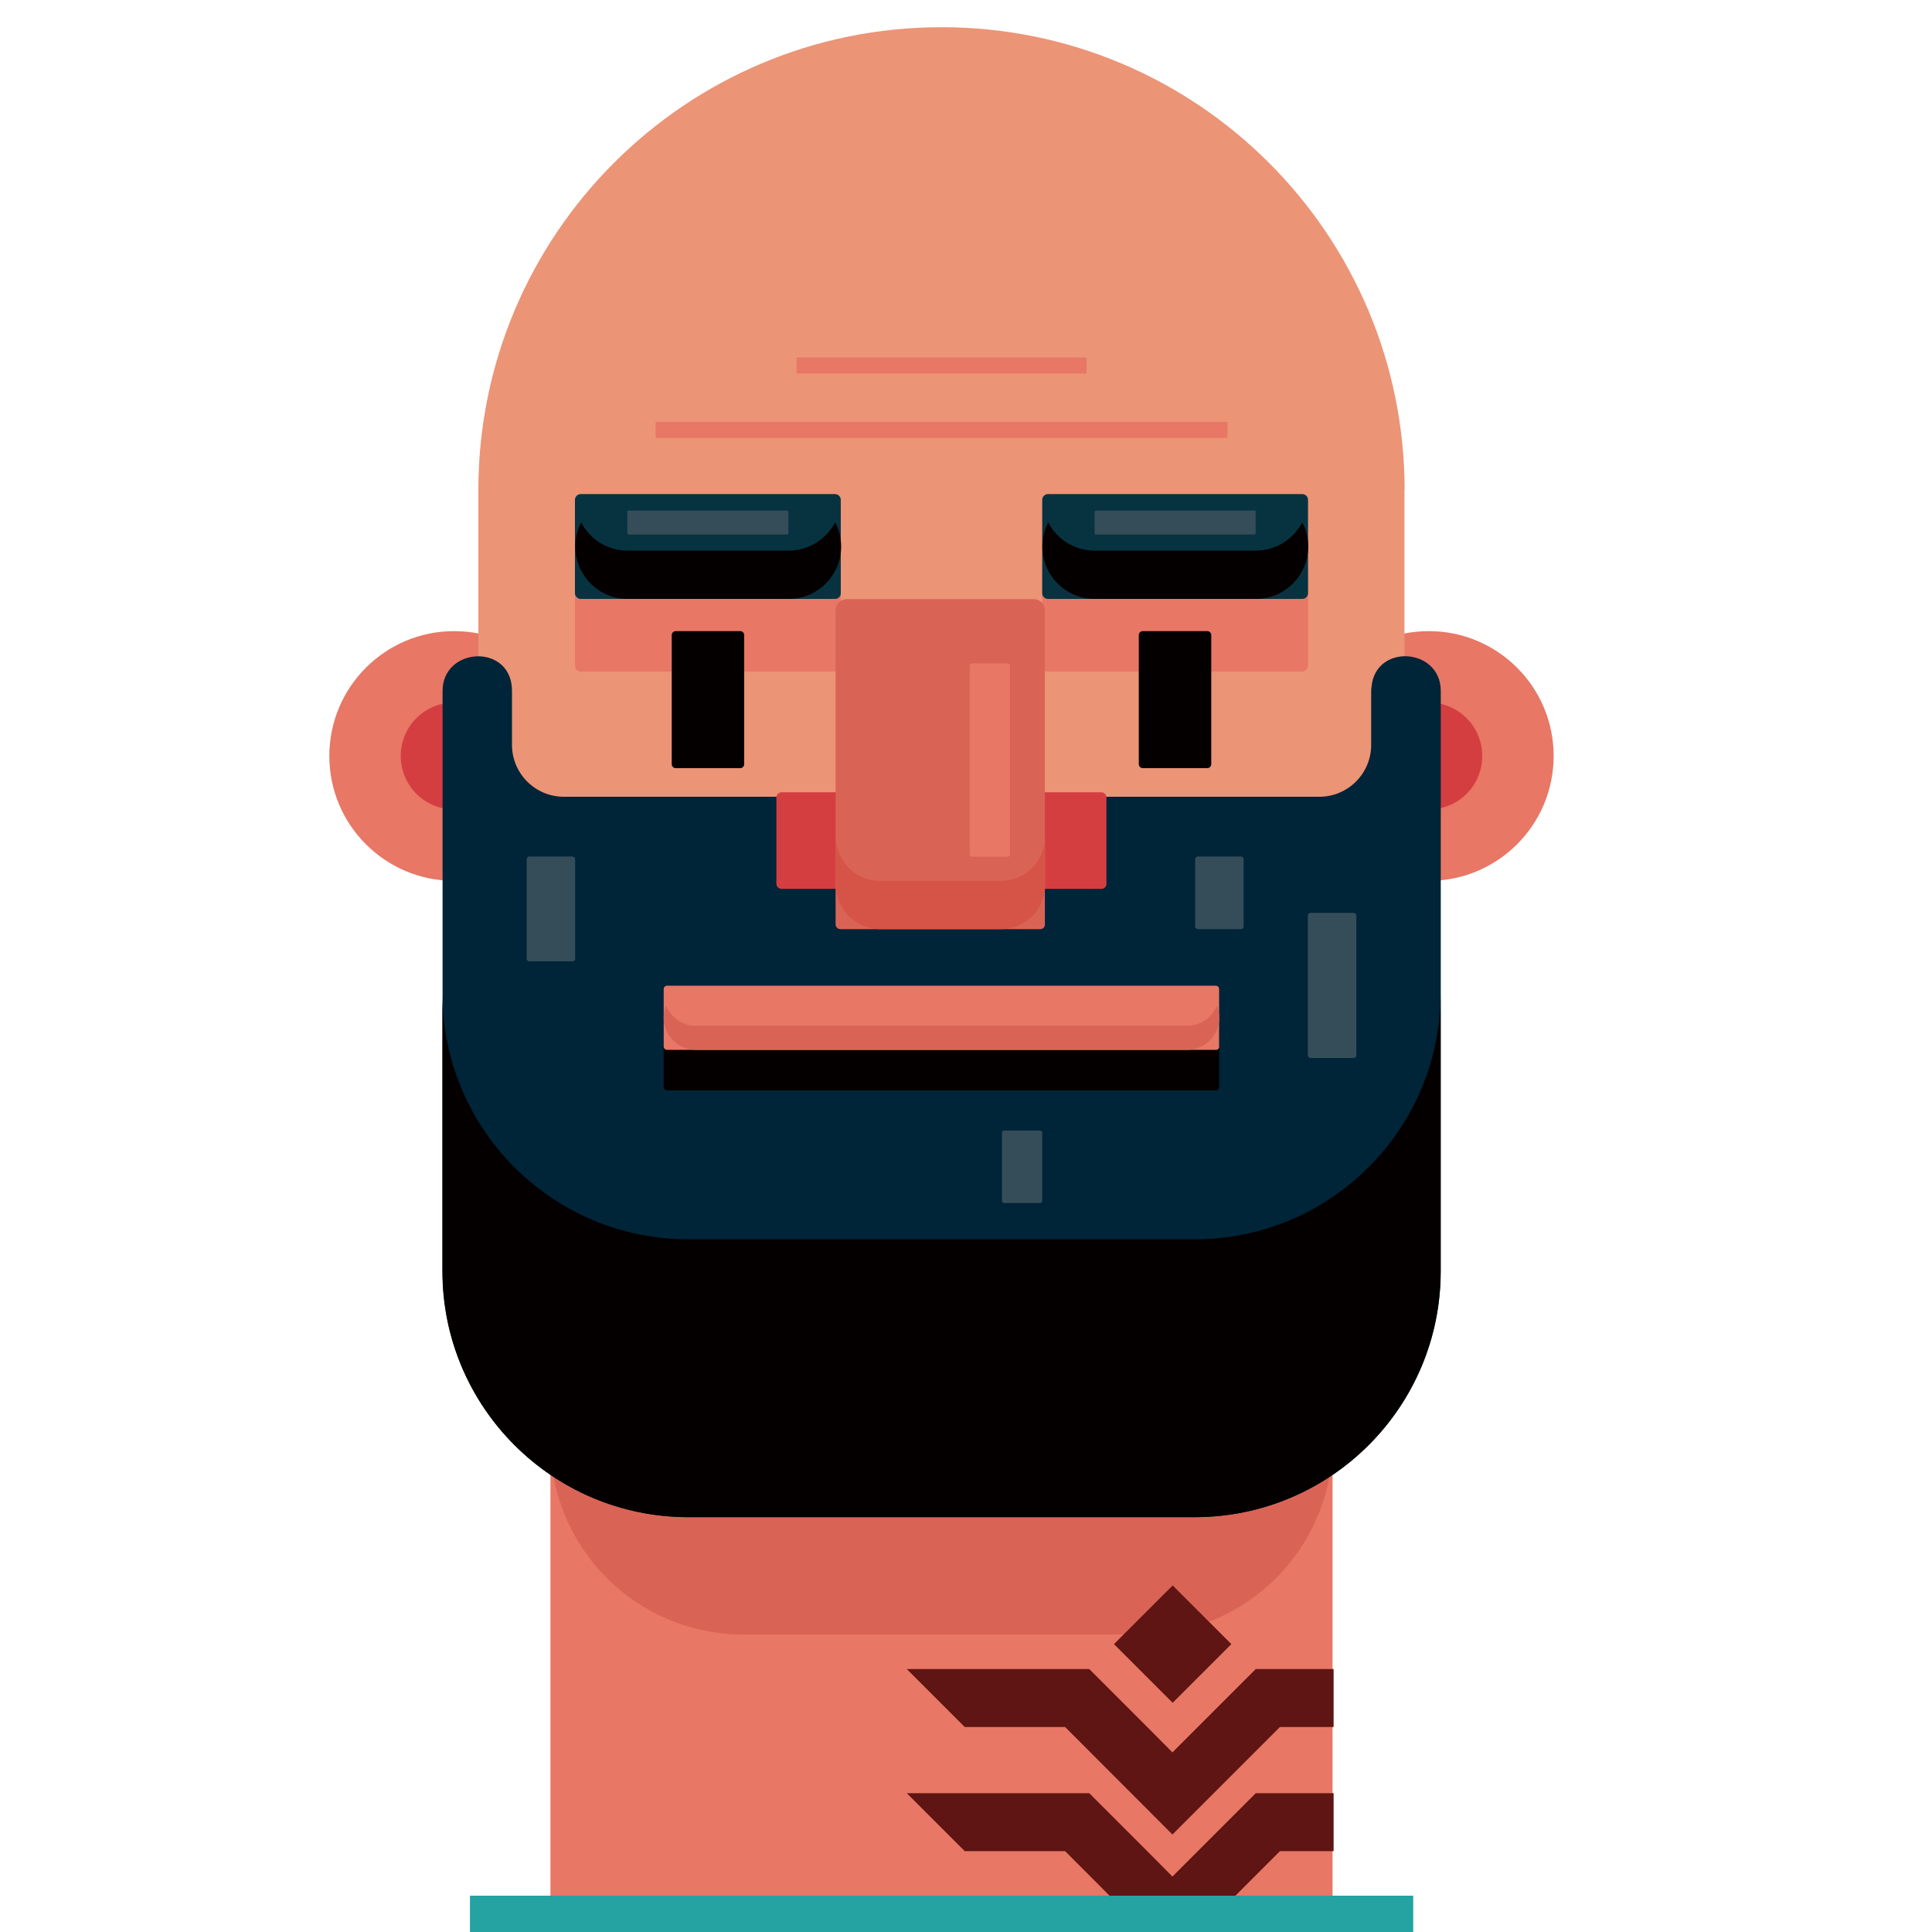 <?xml version="1.0" encoding="utf-8"?>
<!-- Generator: Adobe Illustrator 25.4.1, SVG Export Plug-In . SVG Version: 6.00 Build 0)  -->
<svg version="1.1" id="Layer_1" xmlns="http://www.w3.org/2000/svg" xmlns:xlink="http://www.w3.org/1999/xlink" x="0px" y="0px"
	 viewBox="0 0 1080 1080" style="enable-background:new 0 0 1080 1080;" xml:space="preserve">
<style type="text/css">
	.st0{fill:#E87765;}
	.st1{fill:#D96456;}
	.st2{fill:#D53E41;}
	.st3{fill:#EC9476;}
	.st4{fill:#073341;}
	.st5{fill:#040000;}
	.st6{fill:#344D59;}
	.st7{fill:#002438;}
	.st8{fill:#D65447;}
	.st9{fill:#5E1513;}
	.st10{fill:#24A3A2;}
	.st11{fill:#64BEB9;}
</style>
<g>
	<g>
		<rect x="307.7" y="740" class="st0" width="437.2" height="342.2"/>
		<path class="st1" d="M637.2,792H415.4c-59.5,0-107.7-48.2-107.7-107.7V806c0,59.5,48.2,107.7,107.7,107.7h221.8
			c59.5,0,107.7-48.2,107.7-107.7V684.3C744.9,743.8,696.7,792,637.2,792z"/>
		<g>
			<g>
				<circle class="st0" cx="253.9" cy="422.6" r="69.8"/>
				<circle class="st2" cx="253.9" cy="422.6" r="29.9"/>
			</g>
			<g>
				<circle class="st0" cx="798.7" cy="422.6" r="69.8"/>
				<circle class="st2" cx="798.7" cy="422.6" r="29.9"/>
			</g>
		</g>
		<path class="st3" d="M785.2,274.1c0-143-115.9-258.9-258.9-258.9h0c-143,0-258.9,115.9-258.9,258.9v186.8h517.7V274.1z"/>
		<g>
			<g>
				<g>
					<path class="st0" d="M466.9,375.4H324.6c-1.7,0-3.2-1.4-3.2-3.2V320c0-1.7,1.4-3.2,3.2-3.2h142.2c1.7,0,3.2,1.4,3.2,3.2v52.2
						C470,373.9,468.6,375.4,466.9,375.4z"/>
					<g>
						<path class="st4" d="M466.9,334.8H324.6c-1.7,0-3.2-1.4-3.2-3.2v-52.2c0-1.7,1.4-3.2,3.2-3.2h142.2c1.7,0,3.2,1.4,3.2,3.2
							v52.2C470,333.4,468.6,334.8,466.9,334.8z"/>
						<path class="st5" d="M440.8,307.8h-90c-11.3,0-21.1-6.4-25.9-15.8c-2.1,4-3.3,8.6-3.3,13.5c0,16.2,13.1,29.3,29.3,29.3h90
							c16.2,0,29.3-13.1,29.3-29.3c0-4.9-1.2-9.5-3.3-13.5C461.8,301.4,452.1,307.8,440.8,307.8z"/>
					</g>
					<path class="st5" d="M413.8,429.4h-36.1c-1.2,0-2.2-1-2.2-2.2V355c0-1.2,1-2.2,2.2-2.2h36.1c1.2,0,2.2,1,2.2,2.2v72.2
						C416,428.4,415,429.4,413.8,429.4z"/>
				</g>
				<path class="st6" d="M440,298.8h-88.6c-0.4,0-0.7-0.3-0.7-0.7v-12c0-0.4,0.3-0.7,0.7-0.7H440c0.4,0,0.7,0.3,0.7,0.7v12
					C440.8,298.5,440.4,298.8,440,298.8z"/>
			</g>
			<g>
				<g>
					<path class="st0" d="M728,375.4H585.8c-1.7,0-3.2-1.4-3.2-3.2V320c0-1.7,1.4-3.2,3.2-3.2H728c1.7,0,3.2,1.4,3.2,3.2v52.2
						C731.2,373.9,729.7,375.4,728,375.4z"/>
					<g>
						<path class="st4" d="M728,334.8H585.8c-1.7,0-3.2-1.4-3.2-3.2v-52.2c0-1.7,1.4-3.2,3.2-3.2H728c1.7,0,3.2,1.4,3.2,3.2v52.2
							C731.2,333.4,729.7,334.8,728,334.8z"/>
						<path class="st5" d="M701.9,307.8h-90c-11.3,0-21.1-6.4-25.9-15.8c-2.1,4-3.3,8.6-3.3,13.5c0,16.2,13.1,29.3,29.3,29.3h90
							c16.2,0,29.3-13.1,29.3-29.3c0-4.9-1.2-9.5-3.3-13.5C723,301.4,713.2,307.8,701.9,307.8z"/>
					</g>
					<path class="st5" d="M674.9,429.4h-36.1c-1.2,0-2.2-1-2.2-2.2V355c0-1.2,1-2.2,2.2-2.2h36.1c1.2,0,2.2,1,2.2,2.2v72.2
						C677.1,428.4,676.1,429.4,674.9,429.4z"/>
				</g>
				<path class="st6" d="M701.2,298.8h-88.6c-0.4,0-0.7-0.3-0.7-0.7v-12c0-0.4,0.3-0.7,0.7-0.7h88.6c0.4,0,0.7,0.3,0.7,0.7v12
					C701.9,298.5,701.6,298.8,701.2,298.8z"/>
			</g>
		</g>
		<path class="st7" d="M766.5,387.2v29.2c0,16-13,29-29,29H315.2c-16,0-29-13-29-29v-29.2c0-1.1,0-2.1-0.1-3.2
			c-2-24.3-38.7-22-38.7,2.3v324.3c0,75.9,61.5,137.5,137.5,137.5h283c75.9,0,137.5-61.5,137.5-137.5V386.3
			c0-24.4-36.7-26.6-38.7-2.3C766.5,385,766.5,386.1,766.5,387.2z"/>
		<path class="st5" d="M667.8,692.8h-283c-75.9,0-137.5-61.5-137.5-137.5v155.3c0,75.9,61.5,137.5,137.5,137.5h283
			c75.9,0,137.5-61.5,137.5-137.5V555.3C805.3,631.3,743.7,692.8,667.8,692.8z"/>
		<g>
			<path class="st2" d="M615.7,496.9H436.9c-1.6,0-2.9-1.3-2.9-2.9v-48.2c0-1.6,1.3-2.9,2.9-2.9h178.7c1.6,0,2.9,1.3,2.9,2.9V494
				C618.6,495.6,617.3,496.9,615.7,496.9z"/>
			<path class="st1" d="M581.5,519.4H469.8c-1.5,0-2.7-1.2-2.7-2.7V341.2c0-3.5,2.8-6.3,6.3-6.3h104.4c3.5,0,6.3,2.8,6.3,6.3v175.6
				C584.2,518.2,583,519.4,581.5,519.4z"/>
			<path class="st8" d="M559.5,492.4h-67.5c-13.7,0-24.8-11.1-24.8-24.8v27c0,13.7,11.1,24.8,24.8,24.8h67.5
				c13.7,0,24.8-11.1,24.8-24.8v-27C584.2,481.3,573.1,492.4,559.5,492.4z"/>
			<path class="st0" d="M563.4,478.9h-20.1c-0.7,0-1.2-0.5-1.2-1.2V372.1c0-0.7,0.5-1.2,1.2-1.2h20.1c0.7,0,1.2,0.5,1.2,1.2v105.6
				C564.6,478.4,564,478.9,563.4,478.9z"/>
		</g>
		<path class="st0" d="M685.6,244.8H367c-0.3,0-0.5-0.2-0.5-0.5v-8c0-0.3,0.2-0.5,0.5-0.5h318.7c0.3,0,0.5,0.2,0.5,0.5v8
			C686.1,244.6,685.9,244.8,685.6,244.8z"/>
		<path class="st0" d="M606.9,208.8H445.8c-0.3,0-0.5-0.2-0.5-0.5v-8c0-0.3,0.2-0.5,0.5-0.5h161.1c0.3,0,0.5,0.2,0.5,0.5v8
			C607.3,208.6,607.1,208.8,606.9,208.8z"/>
		<path class="st5" d="M679.7,609.5H372.9c-1.1,0-1.9-0.9-1.9-1.9v-32.1c0-1.1,0.9-1.9,1.9-1.9h306.7c1.1,0,1.9,0.9,1.9,1.9v32.1
			C681.6,608.6,680.8,609.5,679.7,609.5z"/>
		<g>
			<path class="st0" d="M679.7,586.9H372.9c-1.1,0-1.9-0.9-1.9-1.9v-32.1c0-1.1,0.9-1.9,1.9-1.9h306.7c1.1,0,1.9,0.9,1.9,1.9V585
				C681.6,586.1,680.8,586.9,679.7,586.9z"/>
			<path class="st1" d="M663.6,573.4H389c-7.6,0-14-4.7-16.7-11.3c-0.8,2.1-1.3,4.4-1.3,6.8c0,9.9,8.1,18,18,18h274.6
				c9.9,0,18-8.1,18-18c0-2.4-0.5-4.7-1.3-6.8C677.6,568.8,671.2,573.4,663.6,573.4z"/>
		</g>
		<g>
			<path class="st6" d="M320,537.4h-24.1c-0.8,0-1.5-0.7-1.5-1.5v-55.6c0-0.8,0.7-1.5,1.5-1.5H320c0.8,0,1.5,0.7,1.5,1.5V536
				C321.5,536.8,320.8,537.4,320,537.4z"/>
			<path class="st6" d="M693.7,519.4h-24.1c-0.8,0-1.5-0.7-1.5-1.5v-37.6c0-0.8,0.7-1.5,1.5-1.5h24.1c0.8,0,1.5,0.7,1.5,1.5V518
				C695.1,518.8,694.5,519.4,693.7,519.4z"/>
			<path class="st6" d="M756.7,591.4h-24.1c-0.8,0-1.5-0.7-1.5-1.5v-78.1c0-0.8,0.7-1.5,1.5-1.5h24.1c0.8,0,1.5,0.7,1.5,1.5V590
				C758.2,590.8,757.5,591.4,756.7,591.4z"/>
			<path class="st6" d="M581.4,672.5h-20.1c-0.7,0-1.2-0.5-1.2-1.2v-38.1c0-0.7,0.5-1.2,1.2-1.2h20.1c0.7,0,1.2,0.5,1.2,1.2v38.1
				C582.6,671.9,582,672.5,581.4,672.5z"/>
		</g>
		<g>
			
				<rect x="632.3" y="896" transform="matrix(0.707 0.707 -0.707 0.707 841.962 -194.24)" class="st9" width="46.4" height="46.4"/>
			<polygon class="st9" points="702,933 669.6,965.4 655.4,979.6 641.3,965.4 608.9,933 563,933 506.9,933 539.3,965.4 595.4,965.4 
				655.4,1025.5 715.5,965.4 745.5,965.4 745.5,933 			"/>
			<polygon class="st9" points="702,1002.4 669.6,1034.8 655.4,1049 641.3,1034.8 608.9,1002.4 563,1002.4 506.9,1002.4 
				539.3,1034.8 595.4,1034.8 655.4,1094.9 715.5,1034.8 745.5,1034.8 745.5,1002.4 			"/>
		</g>
		<g>
			<rect x="262.7" y="1059.7" class="st10" width="527.3" height="85.5"/>
		</g>
	</g>
	<path class="st11" d="M433.1,1118.2H310.5c-0.9,0-1.7-0.8-1.7-1.7v-28.1c0-0.9,0.8-1.7,1.7-1.7h122.6c0.9,0,1.7,0.8,1.7,1.7v28.1
		C434.8,1117.4,434.1,1118.2,433.1,1118.2z"/>
	<path class="st11" d="M699,1113.7H598.4c-0.8,0-1.5-0.7-1.5-1.5v-24.1c0-0.8,0.7-1.5,1.5-1.5H699c0.8,0,1.5,0.7,1.5,1.5v24.1
		C700.5,1113,699.8,1113.7,699,1113.7z"/>
</g>
</svg>
